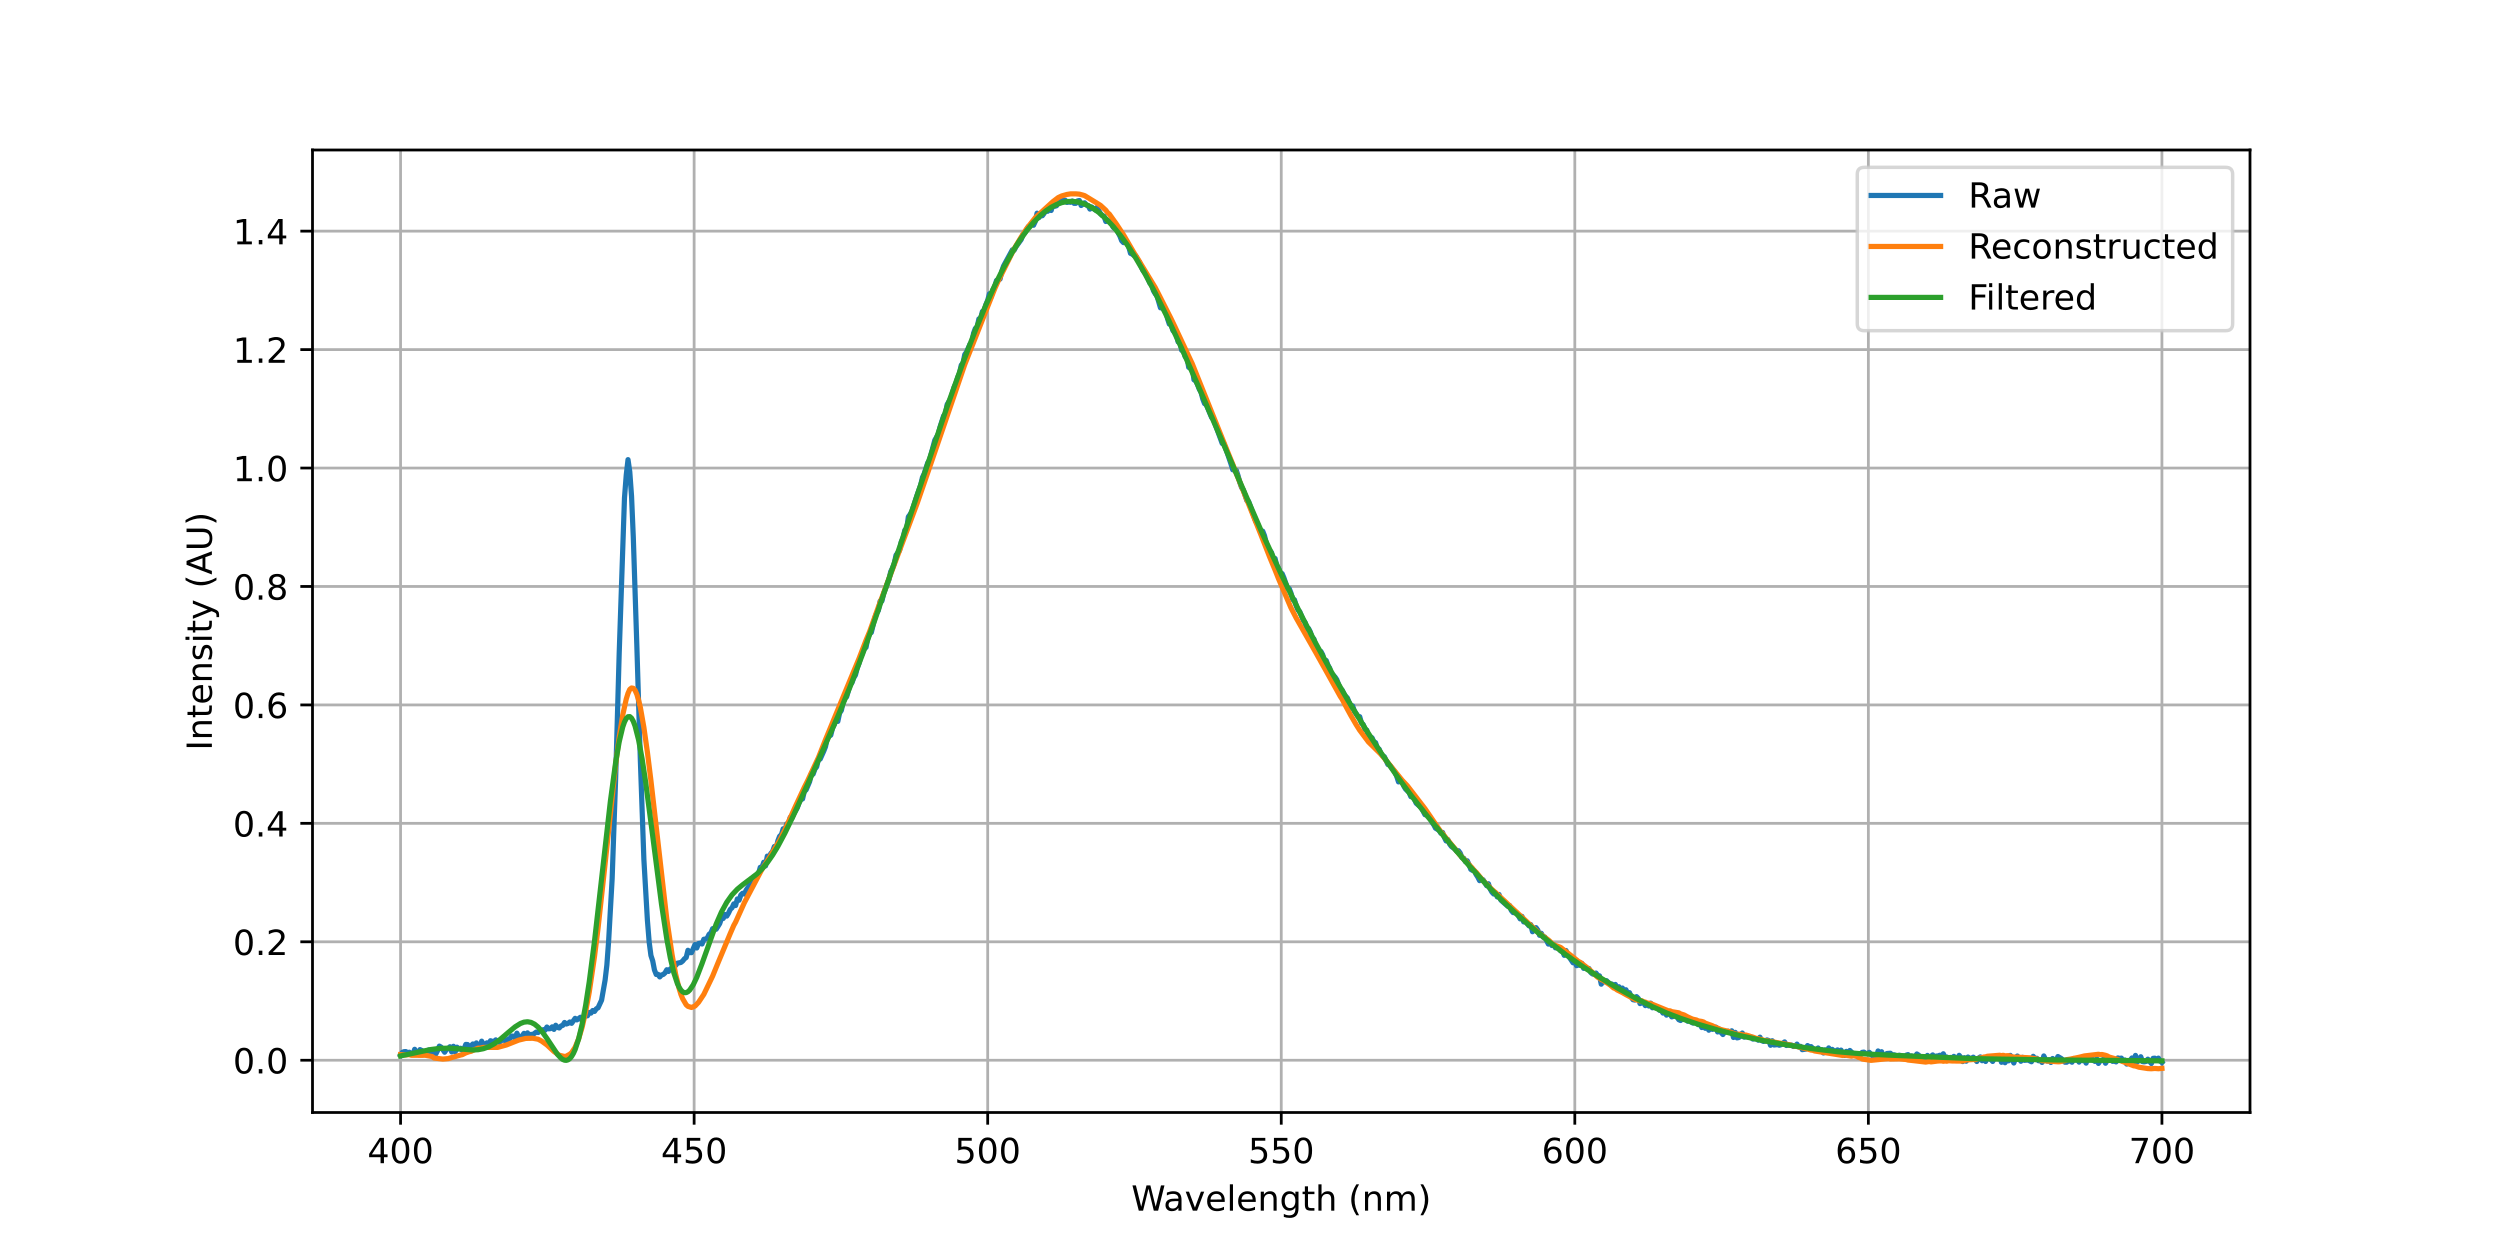 <?xml version="1.0" encoding="utf-8" standalone="no"?>
<!DOCTYPE svg PUBLIC "-//W3C//DTD SVG 1.1//EN"
  "http://www.w3.org/Graphics/SVG/1.1/DTD/svg11.dtd">
<!-- Created with matplotlib (https://matplotlib.org/) -->
<svg height="360pt" version="1.1" viewBox="0 0 720 360" width="720pt" xmlns="http://www.w3.org/2000/svg" xmlns:xlink="http://www.w3.org/1999/xlink">
 <defs>
  <style type="text/css">*{stroke-linecap:butt;stroke-linejoin:round;}</style>
 </defs>
 <g id="figure_1">
  <g id="patch_1">
   <path d="M 0 360 
L 720 360 
L 720 0 
L 0 0 
z
" style="fill:#ffffff;"/>
  </g>
  <g id="axes_1">
   <g id="patch_2">
    <path d="M 90 320.4 
L 648 320.4 
L 648 43.2 
L 90 43.2 
z
" style="fill:#ffffff;"/>
   </g>
   <g id="matplotlib.axis_1">
    <g id="xtick_1">
     <g id="line2d_1">
      <path clip-path="url(#p34de73d755)" d="M 115.364 320.4 
L 115.364 43.2 
" style="fill:none;stroke:#b0b0b0;stroke-linecap:square;stroke-width:0.8;"/>
     </g>
     <g id="line2d_2">
      <defs>
       <path d="M 0 0 
L 0 3.5 
" id="mee8d6c06eb" style="stroke:#000000;stroke-width:0.8;"/>
      </defs>
      <g>
       <use style="stroke:#000000;stroke-width:0.8;" x="115.364" xlink:href="#mee8d6c06eb" y="320.4"/>
      </g>
     </g>
     <g id="text_1">
      <!-- 400 -->
      <g transform="translate(105.82 334.998)scale(0.1 -0.1)">
       <defs>
        <path d="M 37.797 64.312 
L 12.891 25.391 
L 37.797 25.391 
z
M 35.203 72.906 
L 47.609 72.906 
L 47.609 25.391 
L 58.016 25.391 
L 58.016 17.188 
L 47.609 17.188 
L 47.609 0 
L 37.797 0 
L 37.797 17.188 
L 4.891 17.188 
L 4.891 26.703 
z
" id="DejaVuSans-52"/>
        <path d="M 31.781 66.406 
Q 24.172 66.406 20.328 58.906 
Q 16.5 51.422 16.5 36.375 
Q 16.5 21.391 20.328 13.891 
Q 24.172 6.391 31.781 6.391 
Q 39.453 6.391 43.281 13.891 
Q 47.125 21.391 47.125 36.375 
Q 47.125 51.422 43.281 58.906 
Q 39.453 66.406 31.781 66.406 
z
M 31.781 74.219 
Q 44.047 74.219 50.516 64.516 
Q 56.984 54.828 56.984 36.375 
Q 56.984 17.969 50.516 8.266 
Q 44.047 -1.422 31.781 -1.422 
Q 19.531 -1.422 13.062 8.266 
Q 6.594 17.969 6.594 36.375 
Q 6.594 54.828 13.062 64.516 
Q 19.531 74.219 31.781 74.219 
z
" id="DejaVuSans-48"/>
       </defs>
       <use xlink:href="#DejaVuSans-52"/>
       <use x="63.623" xlink:href="#DejaVuSans-48"/>
       <use x="127.246" xlink:href="#DejaVuSans-48"/>
      </g>
     </g>
    </g>
    <g id="xtick_2">
     <g id="line2d_3">
      <path clip-path="url(#p34de73d755)" d="M 199.909 320.4 
L 199.909 43.2 
" style="fill:none;stroke:#b0b0b0;stroke-linecap:square;stroke-width:0.8;"/>
     </g>
     <g id="line2d_4">
      <g>
       <use style="stroke:#000000;stroke-width:0.8;" x="199.909" xlink:href="#mee8d6c06eb" y="320.4"/>
      </g>
     </g>
     <g id="text_2">
      <!-- 450 -->
      <g transform="translate(190.365 334.998)scale(0.1 -0.1)">
       <defs>
        <path d="M 10.797 72.906 
L 49.516 72.906 
L 49.516 64.594 
L 19.828 64.594 
L 19.828 46.734 
Q 21.969 47.469 24.109 47.828 
Q 26.266 48.188 28.422 48.188 
Q 40.625 48.188 47.75 41.5 
Q 54.891 34.812 54.891 23.391 
Q 54.891 11.625 47.562 5.094 
Q 40.234 -1.422 26.906 -1.422 
Q 22.312 -1.422 17.547 -0.641 
Q 12.797 0.141 7.719 1.703 
L 7.719 11.625 
Q 12.109 9.234 16.797 8.062 
Q 21.484 6.891 26.703 6.891 
Q 35.156 6.891 40.078 11.328 
Q 45.016 15.766 45.016 23.391 
Q 45.016 31 40.078 35.438 
Q 35.156 39.891 26.703 39.891 
Q 22.75 39.891 18.812 39.016 
Q 14.891 38.141 10.797 36.281 
z
" id="DejaVuSans-53"/>
       </defs>
       <use xlink:href="#DejaVuSans-52"/>
       <use x="63.623" xlink:href="#DejaVuSans-53"/>
       <use x="127.246" xlink:href="#DejaVuSans-48"/>
      </g>
     </g>
    </g>
    <g id="xtick_3">
     <g id="line2d_5">
      <path clip-path="url(#p34de73d755)" d="M 284.455 320.4 
L 284.455 43.2 
" style="fill:none;stroke:#b0b0b0;stroke-linecap:square;stroke-width:0.8;"/>
     </g>
     <g id="line2d_6">
      <g>
       <use style="stroke:#000000;stroke-width:0.8;" x="284.455" xlink:href="#mee8d6c06eb" y="320.4"/>
      </g>
     </g>
     <g id="text_3">
      <!-- 500 -->
      <g transform="translate(274.911 334.998)scale(0.1 -0.1)">
       <use xlink:href="#DejaVuSans-53"/>
       <use x="63.623" xlink:href="#DejaVuSans-48"/>
       <use x="127.246" xlink:href="#DejaVuSans-48"/>
      </g>
     </g>
    </g>
    <g id="xtick_4">
     <g id="line2d_7">
      <path clip-path="url(#p34de73d755)" d="M 369 320.4 
L 369 43.2 
" style="fill:none;stroke:#b0b0b0;stroke-linecap:square;stroke-width:0.8;"/>
     </g>
     <g id="line2d_8">
      <g>
       <use style="stroke:#000000;stroke-width:0.8;" x="369" xlink:href="#mee8d6c06eb" y="320.4"/>
      </g>
     </g>
     <g id="text_4">
      <!-- 550 -->
      <g transform="translate(359.456 334.998)scale(0.1 -0.1)">
       <use xlink:href="#DejaVuSans-53"/>
       <use x="63.623" xlink:href="#DejaVuSans-53"/>
       <use x="127.246" xlink:href="#DejaVuSans-48"/>
      </g>
     </g>
    </g>
    <g id="xtick_5">
     <g id="line2d_9">
      <path clip-path="url(#p34de73d755)" d="M 453.545 320.4 
L 453.545 43.2 
" style="fill:none;stroke:#b0b0b0;stroke-linecap:square;stroke-width:0.8;"/>
     </g>
     <g id="line2d_10">
      <g>
       <use style="stroke:#000000;stroke-width:0.8;" x="453.545" xlink:href="#mee8d6c06eb" y="320.4"/>
      </g>
     </g>
     <g id="text_5">
      <!-- 600 -->
      <g transform="translate(444.002 334.998)scale(0.1 -0.1)">
       <defs>
        <path d="M 33.016 40.375 
Q 26.375 40.375 22.484 35.828 
Q 18.609 31.297 18.609 23.391 
Q 18.609 15.531 22.484 10.953 
Q 26.375 6.391 33.016 6.391 
Q 39.656 6.391 43.531 10.953 
Q 47.406 15.531 47.406 23.391 
Q 47.406 31.297 43.531 35.828 
Q 39.656 40.375 33.016 40.375 
z
M 52.594 71.297 
L 52.594 62.312 
Q 48.875 64.062 45.094 64.984 
Q 41.312 65.922 37.594 65.922 
Q 27.828 65.922 22.672 59.328 
Q 17.531 52.734 16.797 39.406 
Q 19.672 43.656 24.016 45.922 
Q 28.375 48.188 33.594 48.188 
Q 44.578 48.188 50.953 41.516 
Q 57.328 34.859 57.328 23.391 
Q 57.328 12.156 50.688 5.359 
Q 44.047 -1.422 33.016 -1.422 
Q 20.359 -1.422 13.672 8.266 
Q 6.984 17.969 6.984 36.375 
Q 6.984 53.656 15.188 63.938 
Q 23.391 74.219 37.203 74.219 
Q 40.922 74.219 44.703 73.484 
Q 48.484 72.75 52.594 71.297 
z
" id="DejaVuSans-54"/>
       </defs>
       <use xlink:href="#DejaVuSans-54"/>
       <use x="63.623" xlink:href="#DejaVuSans-48"/>
       <use x="127.246" xlink:href="#DejaVuSans-48"/>
      </g>
     </g>
    </g>
    <g id="xtick_6">
     <g id="line2d_11">
      <path clip-path="url(#p34de73d755)" d="M 538.091 320.4 
L 538.091 43.2 
" style="fill:none;stroke:#b0b0b0;stroke-linecap:square;stroke-width:0.8;"/>
     </g>
     <g id="line2d_12">
      <g>
       <use style="stroke:#000000;stroke-width:0.8;" x="538.091" xlink:href="#mee8d6c06eb" y="320.4"/>
      </g>
     </g>
     <g id="text_6">
      <!-- 650 -->
      <g transform="translate(528.547 334.998)scale(0.1 -0.1)">
       <use xlink:href="#DejaVuSans-54"/>
       <use x="63.623" xlink:href="#DejaVuSans-53"/>
       <use x="127.246" xlink:href="#DejaVuSans-48"/>
      </g>
     </g>
    </g>
    <g id="xtick_7">
     <g id="line2d_13">
      <path clip-path="url(#p34de73d755)" d="M 622.636 320.4 
L 622.636 43.2 
" style="fill:none;stroke:#b0b0b0;stroke-linecap:square;stroke-width:0.8;"/>
     </g>
     <g id="line2d_14">
      <g>
       <use style="stroke:#000000;stroke-width:0.8;" x="622.636" xlink:href="#mee8d6c06eb" y="320.4"/>
      </g>
     </g>
     <g id="text_7">
      <!-- 700 -->
      <g transform="translate(613.093 334.998)scale(0.1 -0.1)">
       <defs>
        <path d="M 8.203 72.906 
L 55.078 72.906 
L 55.078 68.703 
L 28.609 0 
L 18.312 0 
L 43.219 64.594 
L 8.203 64.594 
z
" id="DejaVuSans-55"/>
       </defs>
       <use xlink:href="#DejaVuSans-55"/>
       <use x="63.623" xlink:href="#DejaVuSans-48"/>
       <use x="127.246" xlink:href="#DejaVuSans-48"/>
      </g>
     </g>
    </g>
    <g id="text_8">
     <!-- Wavelength (nm) -->
     <g transform="translate(325.808 348.677)scale(0.1 -0.1)">
      <defs>
       <path d="M 3.328 72.906 
L 13.281 72.906 
L 28.609 11.281 
L 43.891 72.906 
L 54.984 72.906 
L 70.312 11.281 
L 85.594 72.906 
L 95.609 72.906 
L 77.297 0 
L 64.891 0 
L 49.516 63.281 
L 33.984 0 
L 21.578 0 
z
" id="DejaVuSans-87"/>
       <path d="M 34.281 27.484 
Q 23.391 27.484 19.188 25 
Q 14.984 22.516 14.984 16.5 
Q 14.984 11.719 18.141 8.906 
Q 21.297 6.109 26.703 6.109 
Q 34.188 6.109 38.703 11.406 
Q 43.219 16.703 43.219 25.484 
L 43.219 27.484 
z
M 52.203 31.203 
L 52.203 0 
L 43.219 0 
L 43.219 8.297 
Q 40.141 3.328 35.547 0.953 
Q 30.953 -1.422 24.312 -1.422 
Q 15.922 -1.422 10.953 3.297 
Q 6 8.016 6 15.922 
Q 6 25.141 12.172 29.828 
Q 18.359 34.516 30.609 34.516 
L 43.219 34.516 
L 43.219 35.406 
Q 43.219 41.609 39.141 45 
Q 35.062 48.391 27.688 48.391 
Q 23 48.391 18.547 47.266 
Q 14.109 46.141 10.016 43.891 
L 10.016 52.203 
Q 14.938 54.109 19.578 55.047 
Q 24.219 56 28.609 56 
Q 40.484 56 46.344 49.844 
Q 52.203 43.703 52.203 31.203 
z
" id="DejaVuSans-97"/>
       <path d="M 2.984 54.688 
L 12.5 54.688 
L 29.594 8.797 
L 46.688 54.688 
L 56.203 54.688 
L 35.688 0 
L 23.484 0 
z
" id="DejaVuSans-118"/>
       <path d="M 56.203 29.594 
L 56.203 25.203 
L 14.891 25.203 
Q 15.484 15.922 20.484 11.062 
Q 25.484 6.203 34.422 6.203 
Q 39.594 6.203 44.453 7.469 
Q 49.312 8.734 54.109 11.281 
L 54.109 2.781 
Q 49.266 0.734 44.188 -0.344 
Q 39.109 -1.422 33.891 -1.422 
Q 20.797 -1.422 13.156 6.188 
Q 5.516 13.812 5.516 26.812 
Q 5.516 40.234 12.766 48.109 
Q 20.016 56 32.328 56 
Q 43.359 56 49.781 48.891 
Q 56.203 41.797 56.203 29.594 
z
M 47.219 32.234 
Q 47.125 39.594 43.094 43.984 
Q 39.062 48.391 32.422 48.391 
Q 24.906 48.391 20.391 44.141 
Q 15.875 39.891 15.188 32.172 
z
" id="DejaVuSans-101"/>
       <path d="M 9.422 75.984 
L 18.406 75.984 
L 18.406 0 
L 9.422 0 
z
" id="DejaVuSans-108"/>
       <path d="M 54.891 33.016 
L 54.891 0 
L 45.906 0 
L 45.906 32.719 
Q 45.906 40.484 42.875 44.328 
Q 39.844 48.188 33.797 48.188 
Q 26.516 48.188 22.312 43.547 
Q 18.109 38.922 18.109 30.906 
L 18.109 0 
L 9.078 0 
L 9.078 54.688 
L 18.109 54.688 
L 18.109 46.188 
Q 21.344 51.125 25.703 53.562 
Q 30.078 56 35.797 56 
Q 45.219 56 50.047 50.172 
Q 54.891 44.344 54.891 33.016 
z
" id="DejaVuSans-110"/>
       <path d="M 45.406 27.984 
Q 45.406 37.75 41.375 43.109 
Q 37.359 48.484 30.078 48.484 
Q 22.859 48.484 18.828 43.109 
Q 14.797 37.75 14.797 27.984 
Q 14.797 18.266 18.828 12.891 
Q 22.859 7.516 30.078 7.516 
Q 37.359 7.516 41.375 12.891 
Q 45.406 18.266 45.406 27.984 
z
M 54.391 6.781 
Q 54.391 -7.172 48.188 -13.984 
Q 42 -20.797 29.203 -20.797 
Q 24.469 -20.797 20.266 -20.094 
Q 16.062 -19.391 12.109 -17.922 
L 12.109 -9.188 
Q 16.062 -11.328 19.922 -12.344 
Q 23.781 -13.375 27.781 -13.375 
Q 36.625 -13.375 41.016 -8.766 
Q 45.406 -4.156 45.406 5.172 
L 45.406 9.625 
Q 42.625 4.781 38.281 2.391 
Q 33.938 0 27.875 0 
Q 17.828 0 11.672 7.656 
Q 5.516 15.328 5.516 27.984 
Q 5.516 40.672 11.672 48.328 
Q 17.828 56 27.875 56 
Q 33.938 56 38.281 53.609 
Q 42.625 51.219 45.406 46.391 
L 45.406 54.688 
L 54.391 54.688 
z
" id="DejaVuSans-103"/>
       <path d="M 18.312 70.219 
L 18.312 54.688 
L 36.812 54.688 
L 36.812 47.703 
L 18.312 47.703 
L 18.312 18.016 
Q 18.312 11.328 20.141 9.422 
Q 21.969 7.516 27.594 7.516 
L 36.812 7.516 
L 36.812 0 
L 27.594 0 
Q 17.188 0 13.234 3.875 
Q 9.281 7.766 9.281 18.016 
L 9.281 47.703 
L 2.688 47.703 
L 2.688 54.688 
L 9.281 54.688 
L 9.281 70.219 
z
" id="DejaVuSans-116"/>
       <path d="M 54.891 33.016 
L 54.891 0 
L 45.906 0 
L 45.906 32.719 
Q 45.906 40.484 42.875 44.328 
Q 39.844 48.188 33.797 48.188 
Q 26.516 48.188 22.312 43.547 
Q 18.109 38.922 18.109 30.906 
L 18.109 0 
L 9.078 0 
L 9.078 75.984 
L 18.109 75.984 
L 18.109 46.188 
Q 21.344 51.125 25.703 53.562 
Q 30.078 56 35.797 56 
Q 45.219 56 50.047 50.172 
Q 54.891 44.344 54.891 33.016 
z
" id="DejaVuSans-104"/>
       <path id="DejaVuSans-32"/>
       <path d="M 31 75.875 
Q 24.469 64.656 21.281 53.656 
Q 18.109 42.672 18.109 31.391 
Q 18.109 20.125 21.312 9.062 
Q 24.516 -2 31 -13.188 
L 23.188 -13.188 
Q 15.875 -1.703 12.234 9.375 
Q 8.594 20.453 8.594 31.391 
Q 8.594 42.281 12.203 53.312 
Q 15.828 64.359 23.188 75.875 
z
" id="DejaVuSans-40"/>
       <path d="M 52 44.188 
Q 55.375 50.25 60.062 53.125 
Q 64.75 56 71.094 56 
Q 79.641 56 84.281 50.016 
Q 88.922 44.047 88.922 33.016 
L 88.922 0 
L 79.891 0 
L 79.891 32.719 
Q 79.891 40.578 77.094 44.375 
Q 74.312 48.188 68.609 48.188 
Q 61.625 48.188 57.562 43.547 
Q 53.516 38.922 53.516 30.906 
L 53.516 0 
L 44.484 0 
L 44.484 32.719 
Q 44.484 40.625 41.703 44.406 
Q 38.922 48.188 33.109 48.188 
Q 26.219 48.188 22.156 43.531 
Q 18.109 38.875 18.109 30.906 
L 18.109 0 
L 9.078 0 
L 9.078 54.688 
L 18.109 54.688 
L 18.109 46.188 
Q 21.188 51.219 25.484 53.609 
Q 29.781 56 35.688 56 
Q 41.656 56 45.828 52.969 
Q 50 49.953 52 44.188 
z
" id="DejaVuSans-109"/>
       <path d="M 8.016 75.875 
L 15.828 75.875 
Q 23.141 64.359 26.781 53.312 
Q 30.422 42.281 30.422 31.391 
Q 30.422 20.453 26.781 9.375 
Q 23.141 -1.703 15.828 -13.188 
L 8.016 -13.188 
Q 14.5 -2 17.703 9.062 
Q 20.906 20.125 20.906 31.391 
Q 20.906 42.672 17.703 53.656 
Q 14.5 64.656 8.016 75.875 
z
" id="DejaVuSans-41"/>
      </defs>
      <use xlink:href="#DejaVuSans-87"/>
      <use x="92.502" xlink:href="#DejaVuSans-97"/>
      <use x="153.781" xlink:href="#DejaVuSans-118"/>
      <use x="212.961" xlink:href="#DejaVuSans-101"/>
      <use x="274.484" xlink:href="#DejaVuSans-108"/>
      <use x="302.268" xlink:href="#DejaVuSans-101"/>
      <use x="363.791" xlink:href="#DejaVuSans-110"/>
      <use x="427.17" xlink:href="#DejaVuSans-103"/>
      <use x="490.646" xlink:href="#DejaVuSans-116"/>
      <use x="529.855" xlink:href="#DejaVuSans-104"/>
      <use x="593.234" xlink:href="#DejaVuSans-32"/>
      <use x="625.021" xlink:href="#DejaVuSans-40"/>
      <use x="664.035" xlink:href="#DejaVuSans-110"/>
      <use x="727.414" xlink:href="#DejaVuSans-109"/>
      <use x="824.826" xlink:href="#DejaVuSans-41"/>
     </g>
    </g>
   </g>
   <g id="matplotlib.axis_2">
    <g id="ytick_1">
     <g id="line2d_15">
      <path clip-path="url(#p34de73d755)" d="M 90 305.348 
L 648 305.348 
" style="fill:none;stroke:#b0b0b0;stroke-linecap:square;stroke-width:0.8;"/>
     </g>
     <g id="line2d_16">
      <defs>
       <path d="M 0 0 
L -3.5 0 
" id="mf01f380941" style="stroke:#000000;stroke-width:0.8;"/>
      </defs>
      <g>
       <use style="stroke:#000000;stroke-width:0.8;" x="90" xlink:href="#mf01f380941" y="305.348"/>
      </g>
     </g>
     <g id="text_9">
      <!-- 0.0 -->
      <g transform="translate(67.097 309.148)scale(0.1 -0.1)">
       <defs>
        <path d="M 10.688 12.406 
L 21 12.406 
L 21 0 
L 10.688 0 
z
" id="DejaVuSans-46"/>
       </defs>
       <use xlink:href="#DejaVuSans-48"/>
       <use x="63.623" xlink:href="#DejaVuSans-46"/>
       <use x="95.41" xlink:href="#DejaVuSans-48"/>
      </g>
     </g>
    </g>
    <g id="ytick_2">
     <g id="line2d_17">
      <path clip-path="url(#p34de73d755)" d="M 90 271.237 
L 648 271.237 
" style="fill:none;stroke:#b0b0b0;stroke-linecap:square;stroke-width:0.8;"/>
     </g>
     <g id="line2d_18">
      <g>
       <use style="stroke:#000000;stroke-width:0.8;" x="90" xlink:href="#mf01f380941" y="271.237"/>
      </g>
     </g>
     <g id="text_10">
      <!-- 0.2 -->
      <g transform="translate(67.097 275.036)scale(0.1 -0.1)">
       <defs>
        <path d="M 19.188 8.297 
L 53.609 8.297 
L 53.609 0 
L 7.328 0 
L 7.328 8.297 
Q 12.938 14.109 22.625 23.891 
Q 32.328 33.688 34.812 36.531 
Q 39.547 41.844 41.422 45.531 
Q 43.312 49.219 43.312 52.781 
Q 43.312 58.594 39.234 62.25 
Q 35.156 65.922 28.609 65.922 
Q 23.969 65.922 18.812 64.312 
Q 13.672 62.703 7.812 59.422 
L 7.812 69.391 
Q 13.766 71.781 18.938 73 
Q 24.125 74.219 28.422 74.219 
Q 39.75 74.219 46.484 68.547 
Q 53.219 62.891 53.219 53.422 
Q 53.219 48.922 51.531 44.891 
Q 49.859 40.875 45.406 35.406 
Q 44.188 33.984 37.641 27.219 
Q 31.109 20.453 19.188 8.297 
z
" id="DejaVuSans-50"/>
       </defs>
       <use xlink:href="#DejaVuSans-48"/>
       <use x="63.623" xlink:href="#DejaVuSans-46"/>
       <use x="95.41" xlink:href="#DejaVuSans-50"/>
      </g>
     </g>
    </g>
    <g id="ytick_3">
     <g id="line2d_19">
      <path clip-path="url(#p34de73d755)" d="M 90 237.126 
L 648 237.126 
" style="fill:none;stroke:#b0b0b0;stroke-linecap:square;stroke-width:0.8;"/>
     </g>
     <g id="line2d_20">
      <g>
       <use style="stroke:#000000;stroke-width:0.8;" x="90" xlink:href="#mf01f380941" y="237.126"/>
      </g>
     </g>
     <g id="text_11">
      <!-- 0.4 -->
      <g transform="translate(67.097 240.925)scale(0.1 -0.1)">
       <use xlink:href="#DejaVuSans-48"/>
       <use x="63.623" xlink:href="#DejaVuSans-46"/>
       <use x="95.41" xlink:href="#DejaVuSans-52"/>
      </g>
     </g>
    </g>
    <g id="ytick_4">
     <g id="line2d_21">
      <path clip-path="url(#p34de73d755)" d="M 90 203.014 
L 648 203.014 
" style="fill:none;stroke:#b0b0b0;stroke-linecap:square;stroke-width:0.8;"/>
     </g>
     <g id="line2d_22">
      <g>
       <use style="stroke:#000000;stroke-width:0.8;" x="90" xlink:href="#mf01f380941" y="203.014"/>
      </g>
     </g>
     <g id="text_12">
      <!-- 0.6 -->
      <g transform="translate(67.097 206.814)scale(0.1 -0.1)">
       <use xlink:href="#DejaVuSans-48"/>
       <use x="63.623" xlink:href="#DejaVuSans-46"/>
       <use x="95.41" xlink:href="#DejaVuSans-54"/>
      </g>
     </g>
    </g>
    <g id="ytick_5">
     <g id="line2d_23">
      <path clip-path="url(#p34de73d755)" d="M 90 168.903 
L 648 168.903 
" style="fill:none;stroke:#b0b0b0;stroke-linecap:square;stroke-width:0.8;"/>
     </g>
     <g id="line2d_24">
      <g>
       <use style="stroke:#000000;stroke-width:0.8;" x="90" xlink:href="#mf01f380941" y="168.903"/>
      </g>
     </g>
     <g id="text_13">
      <!-- 0.8 -->
      <g transform="translate(67.097 172.702)scale(0.1 -0.1)">
       <defs>
        <path d="M 31.781 34.625 
Q 24.75 34.625 20.719 30.859 
Q 16.703 27.094 16.703 20.516 
Q 16.703 13.922 20.719 10.156 
Q 24.75 6.391 31.781 6.391 
Q 38.812 6.391 42.859 10.172 
Q 46.922 13.969 46.922 20.516 
Q 46.922 27.094 42.891 30.859 
Q 38.875 34.625 31.781 34.625 
z
M 21.922 38.812 
Q 15.578 40.375 12.031 44.719 
Q 8.5 49.078 8.5 55.328 
Q 8.5 64.062 14.719 69.141 
Q 20.953 74.219 31.781 74.219 
Q 42.672 74.219 48.875 69.141 
Q 55.078 64.062 55.078 55.328 
Q 55.078 49.078 51.531 44.719 
Q 48 40.375 41.703 38.812 
Q 48.828 37.156 52.797 32.312 
Q 56.781 27.484 56.781 20.516 
Q 56.781 9.906 50.312 4.234 
Q 43.844 -1.422 31.781 -1.422 
Q 19.734 -1.422 13.25 4.234 
Q 6.781 9.906 6.781 20.516 
Q 6.781 27.484 10.781 32.312 
Q 14.797 37.156 21.922 38.812 
z
M 18.312 54.391 
Q 18.312 48.734 21.844 45.562 
Q 25.391 42.391 31.781 42.391 
Q 38.141 42.391 41.719 45.562 
Q 45.312 48.734 45.312 54.391 
Q 45.312 60.062 41.719 63.234 
Q 38.141 66.406 31.781 66.406 
Q 25.391 66.406 21.844 63.234 
Q 18.312 60.062 18.312 54.391 
z
" id="DejaVuSans-56"/>
       </defs>
       <use xlink:href="#DejaVuSans-48"/>
       <use x="63.623" xlink:href="#DejaVuSans-46"/>
       <use x="95.41" xlink:href="#DejaVuSans-56"/>
      </g>
     </g>
    </g>
    <g id="ytick_6">
     <g id="line2d_25">
      <path clip-path="url(#p34de73d755)" d="M 90 134.792 
L 648 134.792 
" style="fill:none;stroke:#b0b0b0;stroke-linecap:square;stroke-width:0.8;"/>
     </g>
     <g id="line2d_26">
      <g>
       <use style="stroke:#000000;stroke-width:0.8;" x="90" xlink:href="#mf01f380941" y="134.792"/>
      </g>
     </g>
     <g id="text_14">
      <!-- 1.0 -->
      <g transform="translate(67.097 138.591)scale(0.1 -0.1)">
       <defs>
        <path d="M 12.406 8.297 
L 28.516 8.297 
L 28.516 63.922 
L 10.984 60.406 
L 10.984 69.391 
L 28.422 72.906 
L 38.281 72.906 
L 38.281 8.297 
L 54.391 8.297 
L 54.391 0 
L 12.406 0 
z
" id="DejaVuSans-49"/>
       </defs>
       <use xlink:href="#DejaVuSans-49"/>
       <use x="63.623" xlink:href="#DejaVuSans-46"/>
       <use x="95.41" xlink:href="#DejaVuSans-48"/>
      </g>
     </g>
    </g>
    <g id="ytick_7">
     <g id="line2d_27">
      <path clip-path="url(#p34de73d755)" d="M 90 100.68 
L 648 100.68 
" style="fill:none;stroke:#b0b0b0;stroke-linecap:square;stroke-width:0.8;"/>
     </g>
     <g id="line2d_28">
      <g>
       <use style="stroke:#000000;stroke-width:0.8;" x="90" xlink:href="#mf01f380941" y="100.68"/>
      </g>
     </g>
     <g id="text_15">
      <!-- 1.2 -->
      <g transform="translate(67.097 104.48)scale(0.1 -0.1)">
       <use xlink:href="#DejaVuSans-49"/>
       <use x="63.623" xlink:href="#DejaVuSans-46"/>
       <use x="95.41" xlink:href="#DejaVuSans-50"/>
      </g>
     </g>
    </g>
    <g id="ytick_8">
     <g id="line2d_29">
      <path clip-path="url(#p34de73d755)" d="M 90 66.569 
L 648 66.569 
" style="fill:none;stroke:#b0b0b0;stroke-linecap:square;stroke-width:0.8;"/>
     </g>
     <g id="line2d_30">
      <g>
       <use style="stroke:#000000;stroke-width:0.8;" x="90" xlink:href="#mf01f380941" y="66.569"/>
      </g>
     </g>
     <g id="text_16">
      <!-- 1.4 -->
      <g transform="translate(67.097 70.368)scale(0.1 -0.1)">
       <use xlink:href="#DejaVuSans-49"/>
       <use x="63.623" xlink:href="#DejaVuSans-46"/>
       <use x="95.41" xlink:href="#DejaVuSans-52"/>
      </g>
     </g>
    </g>
    <g id="text_17">
     <!-- Intensity (AU) -->
     <g transform="translate(61.017 216.133)rotate(-90)scale(0.1 -0.1)">
      <defs>
       <path d="M 9.812 72.906 
L 19.672 72.906 
L 19.672 0 
L 9.812 0 
z
" id="DejaVuSans-73"/>
       <path d="M 44.281 53.078 
L 44.281 44.578 
Q 40.484 46.531 36.375 47.5 
Q 32.281 48.484 27.875 48.484 
Q 21.188 48.484 17.844 46.438 
Q 14.5 44.391 14.5 40.281 
Q 14.5 37.156 16.891 35.375 
Q 19.281 33.594 26.516 31.984 
L 29.594 31.297 
Q 39.156 29.25 43.188 25.516 
Q 47.219 21.781 47.219 15.094 
Q 47.219 7.469 41.188 3.016 
Q 35.156 -1.422 24.609 -1.422 
Q 20.219 -1.422 15.453 -0.562 
Q 10.688 0.297 5.422 2 
L 5.422 11.281 
Q 10.406 8.688 15.234 7.391 
Q 20.062 6.109 24.812 6.109 
Q 31.156 6.109 34.562 8.281 
Q 37.984 10.453 37.984 14.406 
Q 37.984 18.062 35.516 20.016 
Q 33.062 21.969 24.703 23.781 
L 21.578 24.516 
Q 13.234 26.266 9.516 29.906 
Q 5.812 33.547 5.812 39.891 
Q 5.812 47.609 11.281 51.797 
Q 16.75 56 26.812 56 
Q 31.781 56 36.172 55.266 
Q 40.578 54.547 44.281 53.078 
z
" id="DejaVuSans-115"/>
       <path d="M 9.422 54.688 
L 18.406 54.688 
L 18.406 0 
L 9.422 0 
z
M 9.422 75.984 
L 18.406 75.984 
L 18.406 64.594 
L 9.422 64.594 
z
" id="DejaVuSans-105"/>
       <path d="M 32.172 -5.078 
Q 28.375 -14.844 24.75 -17.812 
Q 21.141 -20.797 15.094 -20.797 
L 7.906 -20.797 
L 7.906 -13.281 
L 13.188 -13.281 
Q 16.891 -13.281 18.938 -11.516 
Q 21 -9.766 23.484 -3.219 
L 25.094 0.875 
L 2.984 54.688 
L 12.5 54.688 
L 29.594 11.922 
L 46.688 54.688 
L 56.203 54.688 
z
" id="DejaVuSans-121"/>
       <path d="M 34.188 63.188 
L 20.797 26.906 
L 47.609 26.906 
z
M 28.609 72.906 
L 39.797 72.906 
L 67.578 0 
L 57.328 0 
L 50.688 18.703 
L 17.828 18.703 
L 11.188 0 
L 0.781 0 
z
" id="DejaVuSans-65"/>
       <path d="M 8.688 72.906 
L 18.609 72.906 
L 18.609 28.609 
Q 18.609 16.891 22.844 11.734 
Q 27.094 6.594 36.625 6.594 
Q 46.094 6.594 50.344 11.734 
Q 54.594 16.891 54.594 28.609 
L 54.594 72.906 
L 64.5 72.906 
L 64.5 27.391 
Q 64.5 13.141 57.438 5.859 
Q 50.391 -1.422 36.625 -1.422 
Q 22.797 -1.422 15.734 5.859 
Q 8.688 13.141 8.688 27.391 
z
" id="DejaVuSans-85"/>
      </defs>
      <use xlink:href="#DejaVuSans-73"/>
      <use x="29.492" xlink:href="#DejaVuSans-110"/>
      <use x="92.871" xlink:href="#DejaVuSans-116"/>
      <use x="132.08" xlink:href="#DejaVuSans-101"/>
      <use x="193.604" xlink:href="#DejaVuSans-110"/>
      <use x="256.982" xlink:href="#DejaVuSans-115"/>
      <use x="309.082" xlink:href="#DejaVuSans-105"/>
      <use x="336.865" xlink:href="#DejaVuSans-116"/>
      <use x="376.074" xlink:href="#DejaVuSans-121"/>
      <use x="435.254" xlink:href="#DejaVuSans-32"/>
      <use x="467.041" xlink:href="#DejaVuSans-40"/>
      <use x="506.055" xlink:href="#DejaVuSans-65"/>
      <use x="574.463" xlink:href="#DejaVuSans-85"/>
      <use x="647.656" xlink:href="#DejaVuSans-41"/>
     </g>
    </g>
   </g>
   <g id="line2d_31">
    <path clip-path="url(#p34de73d755)" d="M 115.364 303.909 
L 115.871 303.087 
L 116.379 302.876 
L 116.887 302.861 
L 117.395 303.183 
L 117.903 303.041 
L 118.41 303.451 
L 118.918 303.692 
L 119.426 302.2 
L 119.934 303.492 
L 120.441 303.577 
L 120.949 302.295 
L 121.457 302.528 
L 121.965 303.617 
L 122.473 303.364 
L 123.488 302.394 
L 123.996 302.913 
L 124.504 303.175 
L 125.011 302.784 
L 125.519 303.532 
L 126.027 302.559 
L 126.535 301.287 
L 127.043 301.572 
L 128.058 303.037 
L 128.566 302.237 
L 129.074 302.023 
L 129.581 301.463 
L 130.089 302.955 
L 130.597 301.337 
L 131.105 302.922 
L 131.613 301.589 
L 132.12 302.089 
L 132.628 301.891 
L 133.136 302.527 
L 133.644 302.084 
L 134.152 300.794 
L 134.659 300.833 
L 135.167 301.723 
L 136.183 300.664 
L 136.69 301.209 
L 137.198 300.362 
L 138.214 301.91 
L 138.722 299.856 
L 139.229 301.02 
L 140.245 300.335 
L 140.753 300.874 
L 141.26 299.735 
L 141.768 299.909 
L 142.276 299.941 
L 142.784 299.489 
L 143.292 299.989 
L 143.799 300.193 
L 144.815 299.329 
L 145.323 299.565 
L 145.83 300.207 
L 146.338 299.246 
L 146.846 299.157 
L 147.354 298.387 
L 147.862 298.418 
L 148.369 299.012 
L 148.877 297.561 
L 149.385 298.748 
L 149.893 298.974 
L 150.908 297.611 
L 151.416 298.326 
L 151.924 297.47 
L 152.432 298.666 
L 152.939 297.902 
L 153.447 297.948 
L 154.463 297.225 
L 154.971 297.366 
L 155.478 296.832 
L 155.986 296.931 
L 156.494 296.541 
L 157.002 296.68 
L 157.509 295.789 
L 158.017 296.299 
L 158.525 296.244 
L 159.033 295.733 
L 159.541 296.461 
L 160.048 295.277 
L 160.556 295.879 
L 161.064 296.052 
L 161.572 295.469 
L 162.079 295.305 
L 162.587 294.478 
L 163.095 294.915 
L 163.603 294.743 
L 164.111 294.326 
L 164.618 294.713 
L 165.634 293.286 
L 166.142 293.725 
L 167.157 292.974 
L 167.665 293.997 
L 168.173 292.893 
L 168.681 292.595 
L 169.188 292.55 
L 169.696 291.58 
L 170.204 291.771 
L 170.712 291.029 
L 171.219 291.284 
L 171.727 290.539 
L 172.235 290.248 
L 173.251 288.058 
L 174.266 282.278 
L 174.774 277.951 
L 175.282 271.094 
L 176.297 253.062 
L 177.313 223.908 
L 178.328 188.126 
L 179.852 143.375 
L 180.36 136.796 
L 180.867 132.381 
L 181.375 135.881 
L 181.883 142.886 
L 182.391 154.763 
L 183.406 185.871 
L 184.422 219.025 
L 185.437 247.518 
L 186.453 265.045 
L 186.961 271.321 
L 187.468 275.185 
L 187.976 276.724 
L 188.484 279.349 
L 188.992 280.647 
L 189.5 280.597 
L 190.007 281.351 
L 190.515 280.785 
L 191.023 280.646 
L 191.531 280.181 
L 192.038 279.289 
L 192.546 279.771 
L 193.054 279.034 
L 193.562 278.77 
L 194.07 278.065 
L 194.577 278.053 
L 195.085 277.399 
L 196.101 277.189 
L 196.609 276.775 
L 197.116 276.133 
L 197.624 275.756 
L 198.132 273.687 
L 198.64 274.352 
L 199.147 274.362 
L 200.163 272.038 
L 200.671 273.018 
L 201.179 271.73 
L 201.686 271.644 
L 202.194 271.865 
L 202.702 270.509 
L 203.21 270.452 
L 203.717 270.12 
L 204.225 269.069 
L 204.733 268.701 
L 205.241 267.46 
L 205.749 267.428 
L 206.256 267.615 
L 207.272 265.995 
L 207.78 264.481 
L 208.287 264.519 
L 208.795 263.372 
L 209.303 263.835 
L 209.811 262.98 
L 210.319 261.893 
L 210.826 261.441 
L 211.334 260.318 
L 211.842 260.788 
L 212.35 258.908 
L 212.857 259.266 
L 213.365 257.734 
L 213.873 257.259 
L 214.381 257.496 
L 214.889 256.361 
L 215.904 254.853 
L 216.412 253.565 
L 216.92 253.814 
L 217.428 252.326 
L 217.935 252.259 
L 218.443 251.688 
L 218.951 249.795 
L 219.459 249.759 
L 219.966 248.323 
L 220.474 249.378 
L 220.982 246.56 
L 221.49 246.967 
L 221.998 245.803 
L 222.505 245.229 
L 223.013 243.804 
L 223.521 244.376 
L 224.029 242.138 
L 224.536 240.831 
L 225.044 240.384 
L 225.552 238.697 
L 226.06 239.274 
L 226.568 237.286 
L 227.075 237.231 
L 227.583 235.41 
L 228.091 235.631 
L 228.599 234.408 
L 229.614 232.665 
L 230.122 231.205 
L 230.63 230.239 
L 231.138 230.086 
L 231.645 227.919 
L 232.153 227.5 
L 233.169 225.105 
L 233.676 222.76 
L 234.184 222.937 
L 234.692 221.487 
L 235.2 220.833 
L 235.708 218.627 
L 236.215 218.612 
L 237.231 216.345 
L 237.739 215.054 
L 238.247 212.571 
L 238.754 212.002 
L 239.262 211.729 
L 239.77 209.684 
L 240.278 208.674 
L 240.785 206.916 
L 241.293 207.76 
L 241.801 205.366 
L 242.309 204.618 
L 242.817 202.304 
L 243.324 201.091 
L 243.832 200.682 
L 244.848 197.102 
L 245.355 196.661 
L 245.863 195.235 
L 246.371 194.417 
L 246.879 192.384 
L 247.387 191.06 
L 247.894 189.216 
L 248.91 186.865 
L 249.418 186.443 
L 249.925 183.836 
L 250.433 182.473 
L 250.941 182.152 
L 251.957 177.935 
L 252.464 176.592 
L 252.972 175.796 
L 253.48 173.126 
L 253.988 173.086 
L 254.495 170.914 
L 256.019 166.939 
L 256.527 164.618 
L 257.034 163.622 
L 257.542 162.379 
L 258.05 159.871 
L 259.066 158.549 
L 259.573 156.031 
L 260.081 154.979 
L 260.589 152.691 
L 261.097 152.582 
L 261.604 148.834 
L 262.112 148.153 
L 262.62 147.26 
L 264.143 142.545 
L 265.159 139.714 
L 265.667 137.481 
L 266.174 136.42 
L 267.19 133.283 
L 267.698 132.543 
L 269.221 126.773 
L 270.237 125 
L 270.744 122.952 
L 271.76 119.767 
L 272.268 119.22 
L 272.776 116.49 
L 273.791 114.841 
L 274.807 111.445 
L 275.314 110.4 
L 275.822 108.685 
L 276.33 107.549 
L 276.838 105.142 
L 277.346 104.611 
L 277.853 102.089 
L 278.361 101.391 
L 279.377 99.076 
L 279.885 98.659 
L 280.392 95.96 
L 280.9 94.587 
L 281.408 94.24 
L 281.916 91.853 
L 282.423 91.759 
L 282.931 89.709 
L 283.439 89.455 
L 283.947 87.716 
L 284.455 86.502 
L 284.962 84.605 
L 285.47 85.478 
L 285.978 83.433 
L 286.486 82.542 
L 286.993 80.78 
L 288.009 80.38 
L 288.517 78.097 
L 289.025 76.617 
L 291.563 71.957 
L 292.071 72.07 
L 292.579 71.083 
L 294.102 68.99 
L 294.61 67.57 
L 295.118 67.041 
L 295.626 66.27 
L 296.133 65.284 
L 296.641 65.095 
L 297.149 64.357 
L 297.657 64.87 
L 298.165 63.769 
L 298.672 61.405 
L 299.18 62.682 
L 299.688 62.114 
L 300.196 62.122 
L 300.704 61.444 
L 301.211 60.5 
L 301.719 60.852 
L 302.227 60.417 
L 302.735 60.612 
L 303.242 58.92 
L 303.75 59.412 
L 304.258 59.265 
L 304.766 58.16 
L 305.274 58.108 
L 305.781 57.116 
L 306.289 57.838 
L 306.797 57.683 
L 307.305 58.296 
L 307.812 58.18 
L 308.32 58.265 
L 308.828 57.912 
L 309.336 58.566 
L 309.844 58.556 
L 310.351 57.861 
L 310.859 57.751 
L 311.367 59.177 
L 312.382 58.413 
L 312.89 59.06 
L 313.398 59.246 
L 313.906 60.214 
L 314.414 59.632 
L 315.429 60.458 
L 315.937 59.737 
L 316.952 61.53 
L 317.46 62.067 
L 317.968 62.277 
L 318.476 63.787 
L 318.984 63.455 
L 319.491 63.825 
L 319.999 63.693 
L 320.507 65.33 
L 321.015 65.783 
L 321.523 65.491 
L 322.03 67.04 
L 322.538 68.003 
L 323.046 69.338 
L 323.554 69.868 
L 324.061 69.487 
L 324.569 69.772 
L 325.077 71.069 
L 325.585 72.961 
L 326.093 73.183 
L 326.6 73.597 
L 327.108 73.658 
L 327.616 74.8 
L 328.124 75.392 
L 329.139 77.837 
L 330.155 79.148 
L 331.17 81.552 
L 331.678 81.755 
L 332.186 83.707 
L 332.694 84.58 
L 333.201 85.185 
L 334.217 88.653 
L 334.725 87.964 
L 335.233 89.187 
L 335.74 89.339 
L 336.248 91.756 
L 336.756 93.328 
L 337.264 93.403 
L 337.771 95.148 
L 338.787 96.279 
L 339.295 98.455 
L 339.803 98.402 
L 340.31 100.862 
L 340.818 100.702 
L 341.326 102.682 
L 341.834 102.675 
L 342.342 105.785 
L 342.849 106.021 
L 343.357 105.796 
L 343.865 109.376 
L 344.373 109.705 
L 344.88 110.741 
L 345.388 112.073 
L 345.896 112.919 
L 346.404 114.913 
L 346.912 116.238 
L 347.419 116.573 
L 348.943 120.234 
L 349.45 120.702 
L 351.989 127.703 
L 352.497 127.811 
L 353.513 130.613 
L 354.528 133.628 
L 355.036 135.302 
L 355.544 135.175 
L 356.052 135.459 
L 356.559 137.006 
L 357.067 138.93 
L 357.575 140.415 
L 358.083 141.125 
L 359.098 144.181 
L 359.606 144.428 
L 361.637 150.15 
L 362.145 150.84 
L 362.653 152.15 
L 363.161 153.095 
L 363.668 152.982 
L 364.176 154.27 
L 364.684 156.425 
L 365.192 157.892 
L 366.207 159.159 
L 366.715 161.565 
L 367.223 160.846 
L 367.731 163.079 
L 368.238 163.688 
L 368.746 165.172 
L 369.254 165.204 
L 369.762 166.398 
L 370.777 169.411 
L 371.285 169.488 
L 371.793 170.775 
L 372.301 172.647 
L 372.808 172.748 
L 373.316 174.461 
L 373.824 175.68 
L 374.332 176.147 
L 375.347 178.642 
L 375.855 179.269 
L 376.363 181.167 
L 376.871 181.008 
L 377.378 182.007 
L 377.886 183.625 
L 378.394 184.018 
L 378.902 185.871 
L 379.917 187.427 
L 380.425 187.618 
L 380.933 188.572 
L 381.441 190.426 
L 381.948 190.221 
L 382.456 191.6 
L 382.964 192.461 
L 383.472 194.927 
L 383.98 194.458 
L 384.487 194.993 
L 384.995 195.727 
L 386.011 198.513 
L 386.518 198.711 
L 387.026 199.803 
L 387.534 200.554 
L 388.042 200.992 
L 389.057 203.67 
L 389.565 203.315 
L 390.073 204.846 
L 391.088 206.283 
L 391.596 206.401 
L 392.104 208.238 
L 392.612 208.658 
L 393.12 210.098 
L 393.627 210.279 
L 394.135 212.189 
L 394.643 212.722 
L 395.151 212.49 
L 395.658 213.664 
L 396.166 213.879 
L 396.674 215.509 
L 397.182 215.731 
L 397.69 216.985 
L 398.197 217.667 
L 398.705 217.946 
L 399.721 220.182 
L 400.229 220.349 
L 401.752 222.338 
L 402.26 223.587 
L 402.767 225.186 
L 403.275 224.882 
L 403.783 224.972 
L 404.291 226.373 
L 404.799 227.238 
L 405.814 228.205 
L 406.322 229.431 
L 406.83 228.9 
L 407.845 231.317 
L 409.369 232.624 
L 410.384 234.625 
L 410.892 234.588 
L 411.4 235.007 
L 411.907 235.669 
L 412.415 236.806 
L 412.923 237.531 
L 413.431 238.516 
L 414.446 239.118 
L 414.954 239.958 
L 415.462 239.738 
L 415.97 241.162 
L 416.477 242.181 
L 416.985 241.807 
L 417.493 243.089 
L 418.001 243.766 
L 419.016 244.523 
L 419.524 245.174 
L 420.032 245.007 
L 420.54 245.687 
L 421.048 247.015 
L 421.555 247.18 
L 422.063 248.173 
L 422.571 247.914 
L 423.079 249.003 
L 423.586 250.371 
L 424.094 250.686 
L 424.602 250.727 
L 425.11 251.839 
L 425.618 252.617 
L 426.125 253.623 
L 426.633 253.259 
L 427.141 253.384 
L 428.156 255.076 
L 428.664 254.519 
L 429.172 256.026 
L 429.68 256.929 
L 430.188 257.471 
L 430.695 257.1 
L 431.203 258.308 
L 431.711 257.604 
L 432.219 259.2 
L 434.25 260.997 
L 434.758 260.79 
L 435.265 262.224 
L 435.773 262.82 
L 436.789 262.868 
L 437.804 264.635 
L 438.312 263.91 
L 438.82 265.508 
L 439.328 265.396 
L 440.343 266.635 
L 440.851 266.284 
L 441.359 268.333 
L 442.374 267.161 
L 442.882 267.866 
L 443.39 269.358 
L 443.898 268.8 
L 444.405 269.877 
L 444.913 269.872 
L 445.929 271.891 
L 446.437 271.499 
L 446.944 272.302 
L 447.452 272.051 
L 447.96 272.972 
L 448.468 272.889 
L 448.975 273.241 
L 449.483 273.859 
L 449.991 273.828 
L 450.499 275.131 
L 451.007 273.748 
L 451.514 275.004 
L 453.038 277.278 
L 453.545 276.805 
L 454.053 278.113 
L 454.561 277.939 
L 455.069 278.005 
L 455.577 277.449 
L 456.084 278.884 
L 456.592 278.434 
L 457.1 279.087 
L 457.608 278.928 
L 458.115 280.044 
L 458.623 280.494 
L 459.131 280.609 
L 459.639 280.243 
L 460.147 280.925 
L 460.654 281.044 
L 461.162 283.441 
L 461.67 282.234 
L 462.178 282.772 
L 462.686 282.442 
L 463.701 283.59 
L 464.209 283.406 
L 464.717 283.859 
L 465.224 283.521 
L 465.732 284.791 
L 466.24 284.179 
L 466.748 285.009 
L 467.256 284.565 
L 467.763 285.982 
L 468.271 285.051 
L 468.779 286.149 
L 469.287 285.886 
L 469.794 287.116 
L 470.302 287.91 
L 470.81 288.016 
L 471.318 287.035 
L 471.826 287.542 
L 472.333 289.035 
L 472.841 288.791 
L 473.349 288.773 
L 473.857 289.614 
L 474.364 289.284 
L 474.872 289.739 
L 475.38 288.911 
L 475.888 290.241 
L 476.396 290.057 
L 477.411 290.118 
L 477.919 290.954 
L 478.427 290.984 
L 478.934 291.766 
L 479.442 291.077 
L 479.95 292.352 
L 480.458 291.472 
L 480.966 292.041 
L 481.473 292.857 
L 482.489 292.528 
L 482.997 292.933 
L 483.505 293.681 
L 484.012 293.901 
L 484.52 292.7 
L 485.028 293.607 
L 485.536 293.3 
L 486.043 294.106 
L 486.551 293.425 
L 487.059 294.364 
L 487.567 294.643 
L 488.075 294.162 
L 488.582 294.223 
L 489.09 295.101 
L 489.598 294.763 
L 490.106 295.926 
L 490.613 295.74 
L 491.121 296.148 
L 491.629 295.242 
L 492.137 296.7 
L 492.645 295.99 
L 493.152 296.456 
L 493.66 296.045 
L 494.168 295.817 
L 494.676 297.201 
L 495.183 296.373 
L 495.691 297.377 
L 496.199 297.941 
L 496.707 297.162 
L 497.215 297.183 
L 497.722 296.995 
L 498.23 297.225 
L 498.738 296.874 
L 499.246 298.792 
L 499.753 297.327 
L 500.261 298.907 
L 500.769 298.811 
L 501.277 298.415 
L 501.785 297.511 
L 502.292 298.694 
L 502.8 298.536 
L 503.308 298.567 
L 503.816 298.735 
L 504.324 298.628 
L 504.831 299.247 
L 505.339 299.12 
L 505.847 299.139 
L 506.355 299.569 
L 506.862 298.705 
L 507.37 299.704 
L 507.878 299.928 
L 508.386 299.833 
L 508.894 299.496 
L 509.401 299.673 
L 509.909 301.037 
L 510.417 299.738 
L 510.925 300.96 
L 511.94 300.846 
L 512.448 301.029 
L 512.956 300.869 
L 513.971 300.07 
L 514.479 301.098 
L 514.987 300.889 
L 515.495 301.055 
L 516.002 300.99 
L 516.51 301.376 
L 517.018 301.337 
L 517.526 300.706 
L 518.034 301.52 
L 518.541 301.344 
L 519.049 302.302 
L 520.065 302.14 
L 520.572 301.122 
L 521.08 301.483 
L 521.588 301.427 
L 522.604 302.462 
L 523.111 302.518 
L 523.619 301.82 
L 524.127 302.501 
L 524.635 302.297 
L 525.143 303.253 
L 525.65 302.382 
L 526.158 302.974 
L 526.666 301.802 
L 527.174 302.772 
L 527.681 302.222 
L 528.189 302.682 
L 528.697 302.702 
L 529.205 302.373 
L 529.713 303.181 
L 530.22 302.433 
L 530.728 303.774 
L 531.236 303.958 
L 531.744 302.797 
L 532.251 303.605 
L 532.759 302.538 
L 533.775 303.552 
L 534.283 303.928 
L 534.79 304.042 
L 535.298 304.335 
L 535.806 303.511 
L 536.314 303.077 
L 536.821 303.014 
L 537.329 303.388 
L 537.837 303.461 
L 538.345 303.077 
L 539.36 304.175 
L 539.868 303.94 
L 540.376 304.567 
L 540.884 302.679 
L 541.391 303.22 
L 541.899 302.895 
L 542.407 304.285 
L 542.915 304.802 
L 543.423 303.414 
L 544.438 303.335 
L 544.946 303.86 
L 545.454 303.777 
L 545.962 303.937 
L 546.469 304.654 
L 546.977 303.902 
L 547.993 304.076 
L 548.5 304.582 
L 549.008 303.877 
L 549.516 303.729 
L 550.024 304.646 
L 550.532 304.118 
L 551.039 305.137 
L 552.055 303.55 
L 552.563 303.87 
L 553.07 305.124 
L 553.578 304.512 
L 554.594 304.591 
L 555.102 303.957 
L 555.609 305.368 
L 556.117 304.241 
L 556.625 303.818 
L 557.133 304.883 
L 557.64 304.144 
L 558.148 304.114 
L 558.656 303.909 
L 559.164 305.143 
L 559.672 303.489 
L 560.179 304.576 
L 560.687 304.43 
L 561.195 304.982 
L 561.703 304.546 
L 562.21 304.67 
L 562.718 304.237 
L 563.226 305.408 
L 563.734 304.948 
L 564.242 303.939 
L 564.749 304.567 
L 565.257 305.728 
L 565.765 304.628 
L 566.273 305.623 
L 566.781 304.425 
L 567.288 304.796 
L 567.796 304.806 
L 568.304 304.468 
L 568.812 304.987 
L 569.319 305.71 
L 569.827 304.741 
L 570.335 304.389 
L 570.843 305.481 
L 571.351 304.947 
L 571.858 305.704 
L 572.366 304.625 
L 572.874 304.532 
L 573.889 305.695 
L 574.397 304.728 
L 575.921 304.344 
L 576.428 305.942 
L 576.936 304.132 
L 577.444 306.059 
L 577.952 305.282 
L 578.459 305.523 
L 578.967 303.951 
L 579.983 306.14 
L 580.491 304.707 
L 580.998 304.139 
L 582.014 305.646 
L 582.522 304.509 
L 583.029 305.376 
L 584.045 305.268 
L 585.061 305.783 
L 585.568 304.223 
L 586.076 304.929 
L 586.584 304.775 
L 587.092 305.49 
L 587.6 305.36 
L 588.107 305.977 
L 588.615 304.114 
L 589.123 305.123 
L 589.631 305.595 
L 590.138 305.217 
L 590.646 305.99 
L 591.154 304.851 
L 591.662 305.366 
L 592.17 305.508 
L 592.677 304.285 
L 593.693 304.881 
L 594.201 305.513 
L 594.708 305.918 
L 595.216 305.918 
L 595.724 305.462 
L 596.232 305.61 
L 596.74 305.914 
L 597.247 304.843 
L 597.755 305.259 
L 598.263 305.135 
L 598.771 305.887 
L 599.278 304.579 
L 599.786 305.467 
L 600.294 305.252 
L 600.802 306.175 
L 601.31 304.607 
L 601.817 305.147 
L 602.325 304.805 
L 602.833 305.381 
L 603.341 305.682 
L 603.848 304.944 
L 604.356 306.262 
L 604.864 305.45 
L 605.372 305.442 
L 605.88 304.976 
L 606.387 306.21 
L 606.895 305.394 
L 607.403 305.024 
L 607.911 304.985 
L 608.419 305.669 
L 608.926 305.616 
L 609.434 305.828 
L 609.942 304.685 
L 610.45 304.823 
L 610.957 304.741 
L 611.465 305.673 
L 611.973 305.285 
L 612.481 306.446 
L 612.989 306.076 
L 614.004 304.696 
L 614.512 306.021 
L 615.02 303.959 
L 615.527 305.835 
L 616.035 305.323 
L 616.543 304.346 
L 617.051 305.751 
L 617.559 305.806 
L 618.066 305.688 
L 618.574 305.042 
L 619.59 306.295 
L 620.097 304.804 
L 620.605 304.76 
L 621.113 305.179 
L 621.621 304.746 
L 622.129 305.565 
L 622.636 305.996 
L 622.636 305.996 
" style="fill:none;stroke:#1f77b4;stroke-linecap:square;stroke-width:1.5;"/>
   </g>
   <g id="line2d_32">
    <path clip-path="url(#p34de73d755)" d="M 115.364 303.725 
L 116.887 303.814 
L 117.903 303.736 
L 118.41 303.908 
L 121.457 303.933 
L 122.473 303.915 
L 124.504 304.296 
L 125.011 304.707 
L 126.027 304.833 
L 127.55 305.013 
L 129.074 304.874 
L 132.628 303.852 
L 133.136 303.745 
L 134.152 303.227 
L 135.167 302.883 
L 135.675 302.78 
L 136.69 302.283 
L 137.706 301.854 
L 138.214 301.876 
L 139.229 301.648 
L 143.292 301.655 
L 145.83 300.96 
L 149.385 299.55 
L 151.416 299.062 
L 152.432 299.036 
L 153.447 299.022 
L 154.971 299.292 
L 155.986 299.833 
L 157.509 300.933 
L 159.541 302.827 
L 161.064 303.912 
L 162.587 304.259 
L 163.095 304.18 
L 164.111 303.612 
L 164.618 303.182 
L 165.634 301.617 
L 166.649 299.171 
L 167.665 295.78 
L 168.681 291.293 
L 169.696 285.774 
L 171.219 275.446 
L 172.235 267.354 
L 174.266 248.764 
L 177.313 220.133 
L 178.328 212.297 
L 179.344 205.942 
L 180.36 201.316 
L 180.867 199.678 
L 181.375 198.542 
L 181.883 198.142 
L 182.391 198.229 
L 182.898 198.799 
L 183.406 199.967 
L 183.914 201.621 
L 184.422 203.742 
L 185.437 209.499 
L 186.453 216.641 
L 187.468 224.817 
L 192.038 264.709 
L 193.562 274.982 
L 194.577 280.564 
L 195.593 284.697 
L 196.101 286.386 
L 196.609 287.635 
L 197.624 289.38 
L 198.132 289.829 
L 199.147 290.147 
L 200.163 289.747 
L 201.179 288.665 
L 202.702 286.374 
L 205.241 281.095 
L 206.764 277.368 
L 210.319 268.837 
L 211.334 266.499 
L 211.842 265.589 
L 214.381 259.956 
L 219.459 250.313 
L 221.49 247.137 
L 224.536 242.036 
L 226.06 238.96 
L 229.106 232.188 
L 231.645 226.748 
L 232.661 224.713 
L 235.708 218.181 
L 237.739 213.038 
L 244.848 195.804 
L 247.387 189.685 
L 249.418 184.393 
L 250.433 181.952 
L 252.972 174.816 
L 264.143 144.944 
L 268.206 133.166 
L 277.853 104.968 
L 286.486 83.134 
L 287.501 80.874 
L 292.071 71.668 
L 294.102 68.268 
L 295.626 65.93 
L 298.165 62.702 
L 303.242 58.073 
L 304.766 56.906 
L 305.781 56.428 
L 307.305 55.997 
L 308.32 55.837 
L 309.844 55.832 
L 310.859 55.915 
L 311.875 56.186 
L 312.382 56.346 
L 315.429 58.201 
L 316.952 59.15 
L 318.476 60.552 
L 318.984 61.243 
L 319.491 61.663 
L 321.523 64.523 
L 322.538 66.069 
L 323.554 67.614 
L 327.108 73.692 
L 327.616 74.408 
L 328.631 76.121 
L 332.694 82.803 
L 333.709 84.778 
L 337.264 91.784 
L 338.279 93.903 
L 343.357 104.733 
L 346.912 113.601 
L 353.513 130.003 
L 355.036 133.729 
L 356.052 136.341 
L 361.637 150.258 
L 363.161 154.036 
L 365.699 160.503 
L 367.223 164.174 
L 368.238 166.737 
L 369.254 169.112 
L 371.793 175.042 
L 373.316 177.998 
L 378.902 187.841 
L 380.933 191.475 
L 381.948 193.279 
L 386.011 200.585 
L 386.518 201.348 
L 388.042 204.226 
L 389.057 206.083 
L 390.581 208.707 
L 391.596 210.311 
L 394.135 213.704 
L 397.69 217.2 
L 398.705 218.399 
L 403.783 224.675 
L 405.306 226.292 
L 410.384 232.89 
L 414.954 239.548 
L 415.462 240.063 
L 416.477 241.368 
L 417.493 242.586 
L 420.54 246.32 
L 424.094 250.091 
L 424.602 250.775 
L 425.11 251.187 
L 427.141 253.67 
L 429.68 256.174 
L 430.695 257.055 
L 443.39 268.873 
L 445.929 270.709 
L 446.437 271.155 
L 446.944 271.755 
L 447.96 272.283 
L 449.483 272.871 
L 454.053 276.457 
L 454.561 276.89 
L 455.069 277.125 
L 457.608 279.099 
L 460.147 281.458 
L 460.654 281.679 
L 461.162 282.134 
L 461.67 282.315 
L 463.701 283.658 
L 464.717 284.534 
L 465.224 284.725 
L 465.732 285.106 
L 467.256 285.862 
L 468.271 286.457 
L 470.81 287.786 
L 472.333 288.282 
L 472.841 288.208 
L 473.349 288.528 
L 473.857 288.607 
L 474.364 288.856 
L 475.38 289.027 
L 480.458 291.106 
L 480.966 291.113 
L 481.473 291.358 
L 483.505 291.694 
L 484.012 292.004 
L 485.028 292.31 
L 486.043 292.867 
L 487.059 293.334 
L 487.567 293.54 
L 488.582 293.756 
L 489.09 294.016 
L 490.106 294.174 
L 490.613 294.329 
L 491.121 294.668 
L 493.152 295.399 
L 494.168 295.943 
L 494.676 296.08 
L 495.183 296.37 
L 496.199 296.655 
L 497.722 297.007 
L 498.738 297.397 
L 500.261 297.922 
L 500.769 297.813 
L 502.292 298.104 
L 502.8 298.084 
L 503.816 298.366 
L 504.324 298.598 
L 504.831 298.68 
L 505.847 299.088 
L 506.355 299.101 
L 506.862 299.345 
L 507.37 299.366 
L 507.878 299.594 
L 515.495 300.919 
L 516.51 301.211 
L 517.526 301.404 
L 520.572 302.127 
L 521.588 302.427 
L 522.096 302.474 
L 522.604 302.68 
L 530.728 303.98 
L 531.236 303.843 
L 533.267 304.177 
L 533.775 304.03 
L 534.79 304.248 
L 535.298 304.549 
L 535.806 304.671 
L 536.314 305 
L 538.853 305.38 
L 542.915 304.974 
L 543.93 304.904 
L 544.438 305.007 
L 546.977 304.951 
L 549.008 305.143 
L 549.516 305.295 
L 551.039 305.458 
L 554.594 305.875 
L 555.609 305.709 
L 556.117 305.827 
L 558.148 305.566 
L 559.164 305.534 
L 559.672 305.649 
L 560.179 305.568 
L 560.687 305.632 
L 561.195 305.492 
L 562.21 305.565 
L 564.749 305.594 
L 565.257 305.572 
L 566.273 305.268 
L 567.796 305.18 
L 568.304 305.122 
L 568.812 305.211 
L 569.827 304.806 
L 570.843 304.604 
L 571.351 304.425 
L 571.858 304.378 
L 572.366 304.199 
L 575.921 303.914 
L 576.428 304.03 
L 576.936 303.924 
L 577.444 304.082 
L 578.459 304.024 
L 579.475 304.403 
L 579.983 304.396 
L 580.491 304.555 
L 580.998 304.456 
L 582.522 304.545 
L 584.553 304.644 
L 587.092 305.087 
L 588.107 305.457 
L 592.677 305.798 
L 593.185 305.785 
L 594.201 305.546 
L 594.708 305.476 
L 595.216 305.175 
L 596.232 305.022 
L 598.771 304.495 
L 600.294 304.111 
L 604.356 303.633 
L 604.864 303.732 
L 605.372 303.7 
L 606.387 303.927 
L 606.895 304.109 
L 607.403 304.416 
L 609.434 304.985 
L 614.512 306.957 
L 615.02 307.017 
L 616.035 307.36 
L 618.574 307.747 
L 619.59 307.8 
L 620.605 307.715 
L 621.621 307.793 
L 622.636 307.696 
L 622.636 307.696 
" style="fill:none;stroke:#ff7f0e;stroke-linecap:square;stroke-width:1.5;"/>
   </g>
   <g id="line2d_33">
    <path clip-path="url(#p34de73d755)" d="M 115.364 304.107 
L 119.426 303.247 
L 123.996 302.272 
L 126.535 301.945 
L 129.074 301.87 
L 131.613 302.031 
L 136.183 302.399 
L 137.706 302.318 
L 139.229 302.025 
L 140.753 301.473 
L 142.276 300.642 
L 143.799 299.555 
L 146.338 297.39 
L 148.369 295.709 
L 149.893 294.759 
L 150.908 294.38 
L 151.924 294.264 
L 152.939 294.45 
L 153.955 294.959 
L 154.971 295.792 
L 155.986 296.926 
L 157.509 299.068 
L 160.556 303.661 
L 161.572 304.753 
L 162.079 305.119 
L 162.587 305.335 
L 163.095 305.378 
L 163.603 305.227 
L 164.111 304.86 
L 164.618 304.258 
L 165.126 303.403 
L 165.634 302.28 
L 166.649 299.18 
L 167.665 294.894 
L 168.681 289.414 
L 169.696 282.798 
L 171.219 271.041 
L 173.251 253.136 
L 175.79 230.754 
L 177.313 219.508 
L 178.328 213.635 
L 179.344 209.38 
L 179.852 207.921 
L 180.36 206.93 
L 180.867 206.416 
L 181.375 206.382 
L 181.883 206.825 
L 182.391 207.736 
L 182.898 209.098 
L 183.914 213.09 
L 184.93 218.573 
L 185.945 225.247 
L 187.976 240.764 
L 190.515 260.444 
L 192.038 270.458 
L 193.054 275.896 
L 194.07 280.185 
L 195.085 283.267 
L 195.593 284.355 
L 196.101 285.148 
L 196.609 285.657 
L 197.116 285.893 
L 197.624 285.874 
L 198.132 285.615 
L 198.64 285.136 
L 199.655 283.606 
L 200.671 281.46 
L 202.194 277.48 
L 206.256 266.14 
L 207.78 262.661 
L 209.303 259.857 
L 210.826 257.705 
L 212.35 256.087 
L 213.873 254.827 
L 217.935 251.756 
L 219.459 250.264 
L 220.982 248.44 
L 222.505 246.258 
L 224.029 243.736 
L 226.06 239.926 
L 228.599 234.661 
L 234.184 222.357 
L 241.293 206.328 
L 244.848 197.713 
L 248.402 188.433 
L 251.957 178.525 
L 257.034 163.654 
L 272.776 117.103 
L 277.346 104.403 
L 280.9 95.156 
L 283.947 87.827 
L 286.486 82.221 
L 289.025 77.122 
L 291.563 72.57 
L 293.595 69.343 
L 295.626 66.498 
L 297.657 64.048 
L 299.688 62.001 
L 301.211 60.736 
L 302.735 59.707 
L 304.258 58.915 
L 305.781 58.363 
L 307.305 58.053 
L 308.828 57.984 
L 310.351 58.154 
L 311.875 58.563 
L 313.398 59.205 
L 314.921 60.075 
L 316.445 61.169 
L 318.476 62.959 
L 320.507 65.111 
L 322.538 67.602 
L 324.569 70.409 
L 327.108 74.325 
L 329.647 78.654 
L 332.694 84.328 
L 336.248 91.509 
L 340.31 100.293 
L 345.388 111.837 
L 363.668 153.896 
L 369.254 165.944 
L 374.332 176.36 
L 378.902 185.22 
L 383.472 193.56 
L 388.042 201.424 
L 393.12 209.702 
L 397.69 216.764 
L 402.26 223.416 
L 406.322 228.96 
L 410.892 234.823 
L 416.477 241.609 
L 423.079 249.274 
L 428.156 254.834 
L 432.219 258.971 
L 436.281 262.815 
L 440.851 266.85 
L 445.929 271.058 
L 451.007 274.975 
L 455.577 278.202 
L 460.147 281.155 
L 465.732 284.501 
L 471.318 287.621 
L 475.888 289.924 
L 479.95 291.719 
L 484.012 293.284 
L 489.09 294.987 
L 494.676 296.624 
L 500.769 298.174 
L 507.37 299.615 
L 513.971 300.822 
L 521.588 301.966 
L 529.205 302.901 
L 535.298 303.423 
L 543.423 303.855 
L 567.796 304.872 
L 576.428 305.025 
L 592.677 305.276 
L 603.341 305.359 
L 616.543 305.457 
L 622.636 305.533 
L 622.636 305.533 
" style="fill:none;stroke:#2ca02c;stroke-linecap:square;stroke-width:1.5;"/>
   </g>
   <g id="patch_3">
    <path d="M 90 320.4 
L 90 43.2 
" style="fill:none;stroke:#000000;stroke-linecap:square;stroke-linejoin:miter;stroke-width:0.8;"/>
   </g>
   <g id="patch_4">
    <path d="M 648 320.4 
L 648 43.2 
" style="fill:none;stroke:#000000;stroke-linecap:square;stroke-linejoin:miter;stroke-width:0.8;"/>
   </g>
   <g id="patch_5">
    <path d="M 90 320.4 
L 648 320.4 
" style="fill:none;stroke:#000000;stroke-linecap:square;stroke-linejoin:miter;stroke-width:0.8;"/>
   </g>
   <g id="patch_6">
    <path d="M 90 43.2 
L 648 43.2 
" style="fill:none;stroke:#000000;stroke-linecap:square;stroke-linejoin:miter;stroke-width:0.8;"/>
   </g>
   <g id="legend_1">
    <g id="patch_7">
     <path d="M 536.895 95.234 
L 641 95.234 
Q 643 95.234 643 93.234 
L 643 50.2 
Q 643 48.2 641 48.2 
L 536.895 48.2 
Q 534.895 48.2 534.895 50.2 
L 534.895 93.234 
Q 534.895 95.234 536.895 95.234 
z
" style="fill:#ffffff;opacity:0.8;stroke:#cccccc;stroke-linejoin:miter;"/>
    </g>
    <g id="line2d_34">
     <path d="M 538.895 56.298 
L 558.895 56.298 
" style="fill:none;stroke:#1f77b4;stroke-linecap:square;stroke-width:1.5;"/>
    </g>
    <g id="line2d_35"/>
    <g id="text_18">
     <!-- Raw -->
     <g transform="translate(566.895 59.798)scale(0.1 -0.1)">
      <defs>
       <path d="M 44.391 34.188 
Q 47.562 33.109 50.562 29.594 
Q 53.562 26.078 56.594 19.922 
L 66.609 0 
L 56 0 
L 46.688 18.703 
Q 43.062 26.031 39.672 28.422 
Q 36.281 30.812 30.422 30.812 
L 19.672 30.812 
L 19.672 0 
L 9.812 0 
L 9.812 72.906 
L 32.078 72.906 
Q 44.578 72.906 50.734 67.672 
Q 56.891 62.453 56.891 51.906 
Q 56.891 45.016 53.688 40.469 
Q 50.484 35.938 44.391 34.188 
z
M 19.672 64.797 
L 19.672 38.922 
L 32.078 38.922 
Q 39.203 38.922 42.844 42.219 
Q 46.484 45.516 46.484 51.906 
Q 46.484 58.297 42.844 61.547 
Q 39.203 64.797 32.078 64.797 
z
" id="DejaVuSans-82"/>
       <path d="M 4.203 54.688 
L 13.188 54.688 
L 24.422 12.016 
L 35.594 54.688 
L 46.188 54.688 
L 57.422 12.016 
L 68.609 54.688 
L 77.594 54.688 
L 63.281 0 
L 52.688 0 
L 40.922 44.828 
L 29.109 0 
L 18.5 0 
z
" id="DejaVuSans-119"/>
      </defs>
      <use xlink:href="#DejaVuSans-82"/>
      <use x="67.232" xlink:href="#DejaVuSans-97"/>
      <use x="128.512" xlink:href="#DejaVuSans-119"/>
     </g>
    </g>
    <g id="line2d_36">
     <path d="M 538.895 70.977 
L 558.895 70.977 
" style="fill:none;stroke:#ff7f0e;stroke-linecap:square;stroke-width:1.5;"/>
    </g>
    <g id="line2d_37"/>
    <g id="text_19">
     <!-- Reconstructed -->
     <g transform="translate(566.895 74.477)scale(0.1 -0.1)">
      <defs>
       <path d="M 48.781 52.594 
L 48.781 44.188 
Q 44.969 46.297 41.141 47.344 
Q 37.312 48.391 33.406 48.391 
Q 24.656 48.391 19.812 42.844 
Q 14.984 37.312 14.984 27.297 
Q 14.984 17.281 19.812 11.734 
Q 24.656 6.203 33.406 6.203 
Q 37.312 6.203 41.141 7.25 
Q 44.969 8.297 48.781 10.406 
L 48.781 2.094 
Q 45.016 0.344 40.984 -0.531 
Q 36.969 -1.422 32.422 -1.422 
Q 20.062 -1.422 12.781 6.344 
Q 5.516 14.109 5.516 27.297 
Q 5.516 40.672 12.859 48.328 
Q 20.219 56 33.016 56 
Q 37.156 56 41.109 55.141 
Q 45.062 54.297 48.781 52.594 
z
" id="DejaVuSans-99"/>
       <path d="M 30.609 48.391 
Q 23.391 48.391 19.188 42.75 
Q 14.984 37.109 14.984 27.297 
Q 14.984 17.484 19.156 11.844 
Q 23.344 6.203 30.609 6.203 
Q 37.797 6.203 41.984 11.859 
Q 46.188 17.531 46.188 27.297 
Q 46.188 37.016 41.984 42.703 
Q 37.797 48.391 30.609 48.391 
z
M 30.609 56 
Q 42.328 56 49.016 48.375 
Q 55.719 40.766 55.719 27.297 
Q 55.719 13.875 49.016 6.219 
Q 42.328 -1.422 30.609 -1.422 
Q 18.844 -1.422 12.172 6.219 
Q 5.516 13.875 5.516 27.297 
Q 5.516 40.766 12.172 48.375 
Q 18.844 56 30.609 56 
z
" id="DejaVuSans-111"/>
       <path d="M 41.109 46.297 
Q 39.594 47.172 37.812 47.578 
Q 36.031 48 33.891 48 
Q 26.266 48 22.188 43.047 
Q 18.109 38.094 18.109 28.812 
L 18.109 0 
L 9.078 0 
L 9.078 54.688 
L 18.109 54.688 
L 18.109 46.188 
Q 20.953 51.172 25.484 53.578 
Q 30.031 56 36.531 56 
Q 37.453 56 38.578 55.875 
Q 39.703 55.766 41.062 55.516 
z
" id="DejaVuSans-114"/>
       <path d="M 8.5 21.578 
L 8.5 54.688 
L 17.484 54.688 
L 17.484 21.922 
Q 17.484 14.156 20.5 10.266 
Q 23.531 6.391 29.594 6.391 
Q 36.859 6.391 41.078 11.031 
Q 45.312 15.672 45.312 23.688 
L 45.312 54.688 
L 54.297 54.688 
L 54.297 0 
L 45.312 0 
L 45.312 8.406 
Q 42.047 3.422 37.719 1 
Q 33.406 -1.422 27.688 -1.422 
Q 18.266 -1.422 13.375 4.438 
Q 8.5 10.297 8.5 21.578 
z
M 31.109 56 
z
" id="DejaVuSans-117"/>
       <path d="M 45.406 46.391 
L 45.406 75.984 
L 54.391 75.984 
L 54.391 0 
L 45.406 0 
L 45.406 8.203 
Q 42.578 3.328 38.25 0.953 
Q 33.938 -1.422 27.875 -1.422 
Q 17.969 -1.422 11.734 6.484 
Q 5.516 14.406 5.516 27.297 
Q 5.516 40.188 11.734 48.094 
Q 17.969 56 27.875 56 
Q 33.938 56 38.25 53.625 
Q 42.578 51.266 45.406 46.391 
z
M 14.797 27.297 
Q 14.797 17.391 18.875 11.75 
Q 22.953 6.109 30.078 6.109 
Q 37.203 6.109 41.297 11.75 
Q 45.406 17.391 45.406 27.297 
Q 45.406 37.203 41.297 42.844 
Q 37.203 48.484 30.078 48.484 
Q 22.953 48.484 18.875 42.844 
Q 14.797 37.203 14.797 27.297 
z
" id="DejaVuSans-100"/>
      </defs>
      <use xlink:href="#DejaVuSans-82"/>
      <use x="64.982" xlink:href="#DejaVuSans-101"/>
      <use x="126.506" xlink:href="#DejaVuSans-99"/>
      <use x="181.486" xlink:href="#DejaVuSans-111"/>
      <use x="242.668" xlink:href="#DejaVuSans-110"/>
      <use x="306.047" xlink:href="#DejaVuSans-115"/>
      <use x="358.146" xlink:href="#DejaVuSans-116"/>
      <use x="397.355" xlink:href="#DejaVuSans-114"/>
      <use x="438.469" xlink:href="#DejaVuSans-117"/>
      <use x="501.848" xlink:href="#DejaVuSans-99"/>
      <use x="556.828" xlink:href="#DejaVuSans-116"/>
      <use x="596.037" xlink:href="#DejaVuSans-101"/>
      <use x="657.561" xlink:href="#DejaVuSans-100"/>
     </g>
    </g>
    <g id="line2d_38">
     <path d="M 538.895 85.655 
L 558.895 85.655 
" style="fill:none;stroke:#2ca02c;stroke-linecap:square;stroke-width:1.5;"/>
    </g>
    <g id="line2d_39"/>
    <g id="text_20">
     <!-- Filtered -->
     <g transform="translate(566.895 89.155)scale(0.1 -0.1)">
      <defs>
       <path d="M 9.812 72.906 
L 51.703 72.906 
L 51.703 64.594 
L 19.672 64.594 
L 19.672 43.109 
L 48.578 43.109 
L 48.578 34.812 
L 19.672 34.812 
L 19.672 0 
L 9.812 0 
z
" id="DejaVuSans-70"/>
      </defs>
      <use xlink:href="#DejaVuSans-70"/>
      <use x="50.27" xlink:href="#DejaVuSans-105"/>
      <use x="78.053" xlink:href="#DejaVuSans-108"/>
      <use x="105.836" xlink:href="#DejaVuSans-116"/>
      <use x="145.045" xlink:href="#DejaVuSans-101"/>
      <use x="206.568" xlink:href="#DejaVuSans-114"/>
      <use x="245.432" xlink:href="#DejaVuSans-101"/>
      <use x="306.955" xlink:href="#DejaVuSans-100"/>
     </g>
    </g>
   </g>
  </g>
 </g>
 <defs>
  <clipPath id="p34de73d755">
   <rect height="277.2" width="558" x="90" y="43.2"/>
  </clipPath>
 </defs>
</svg>
